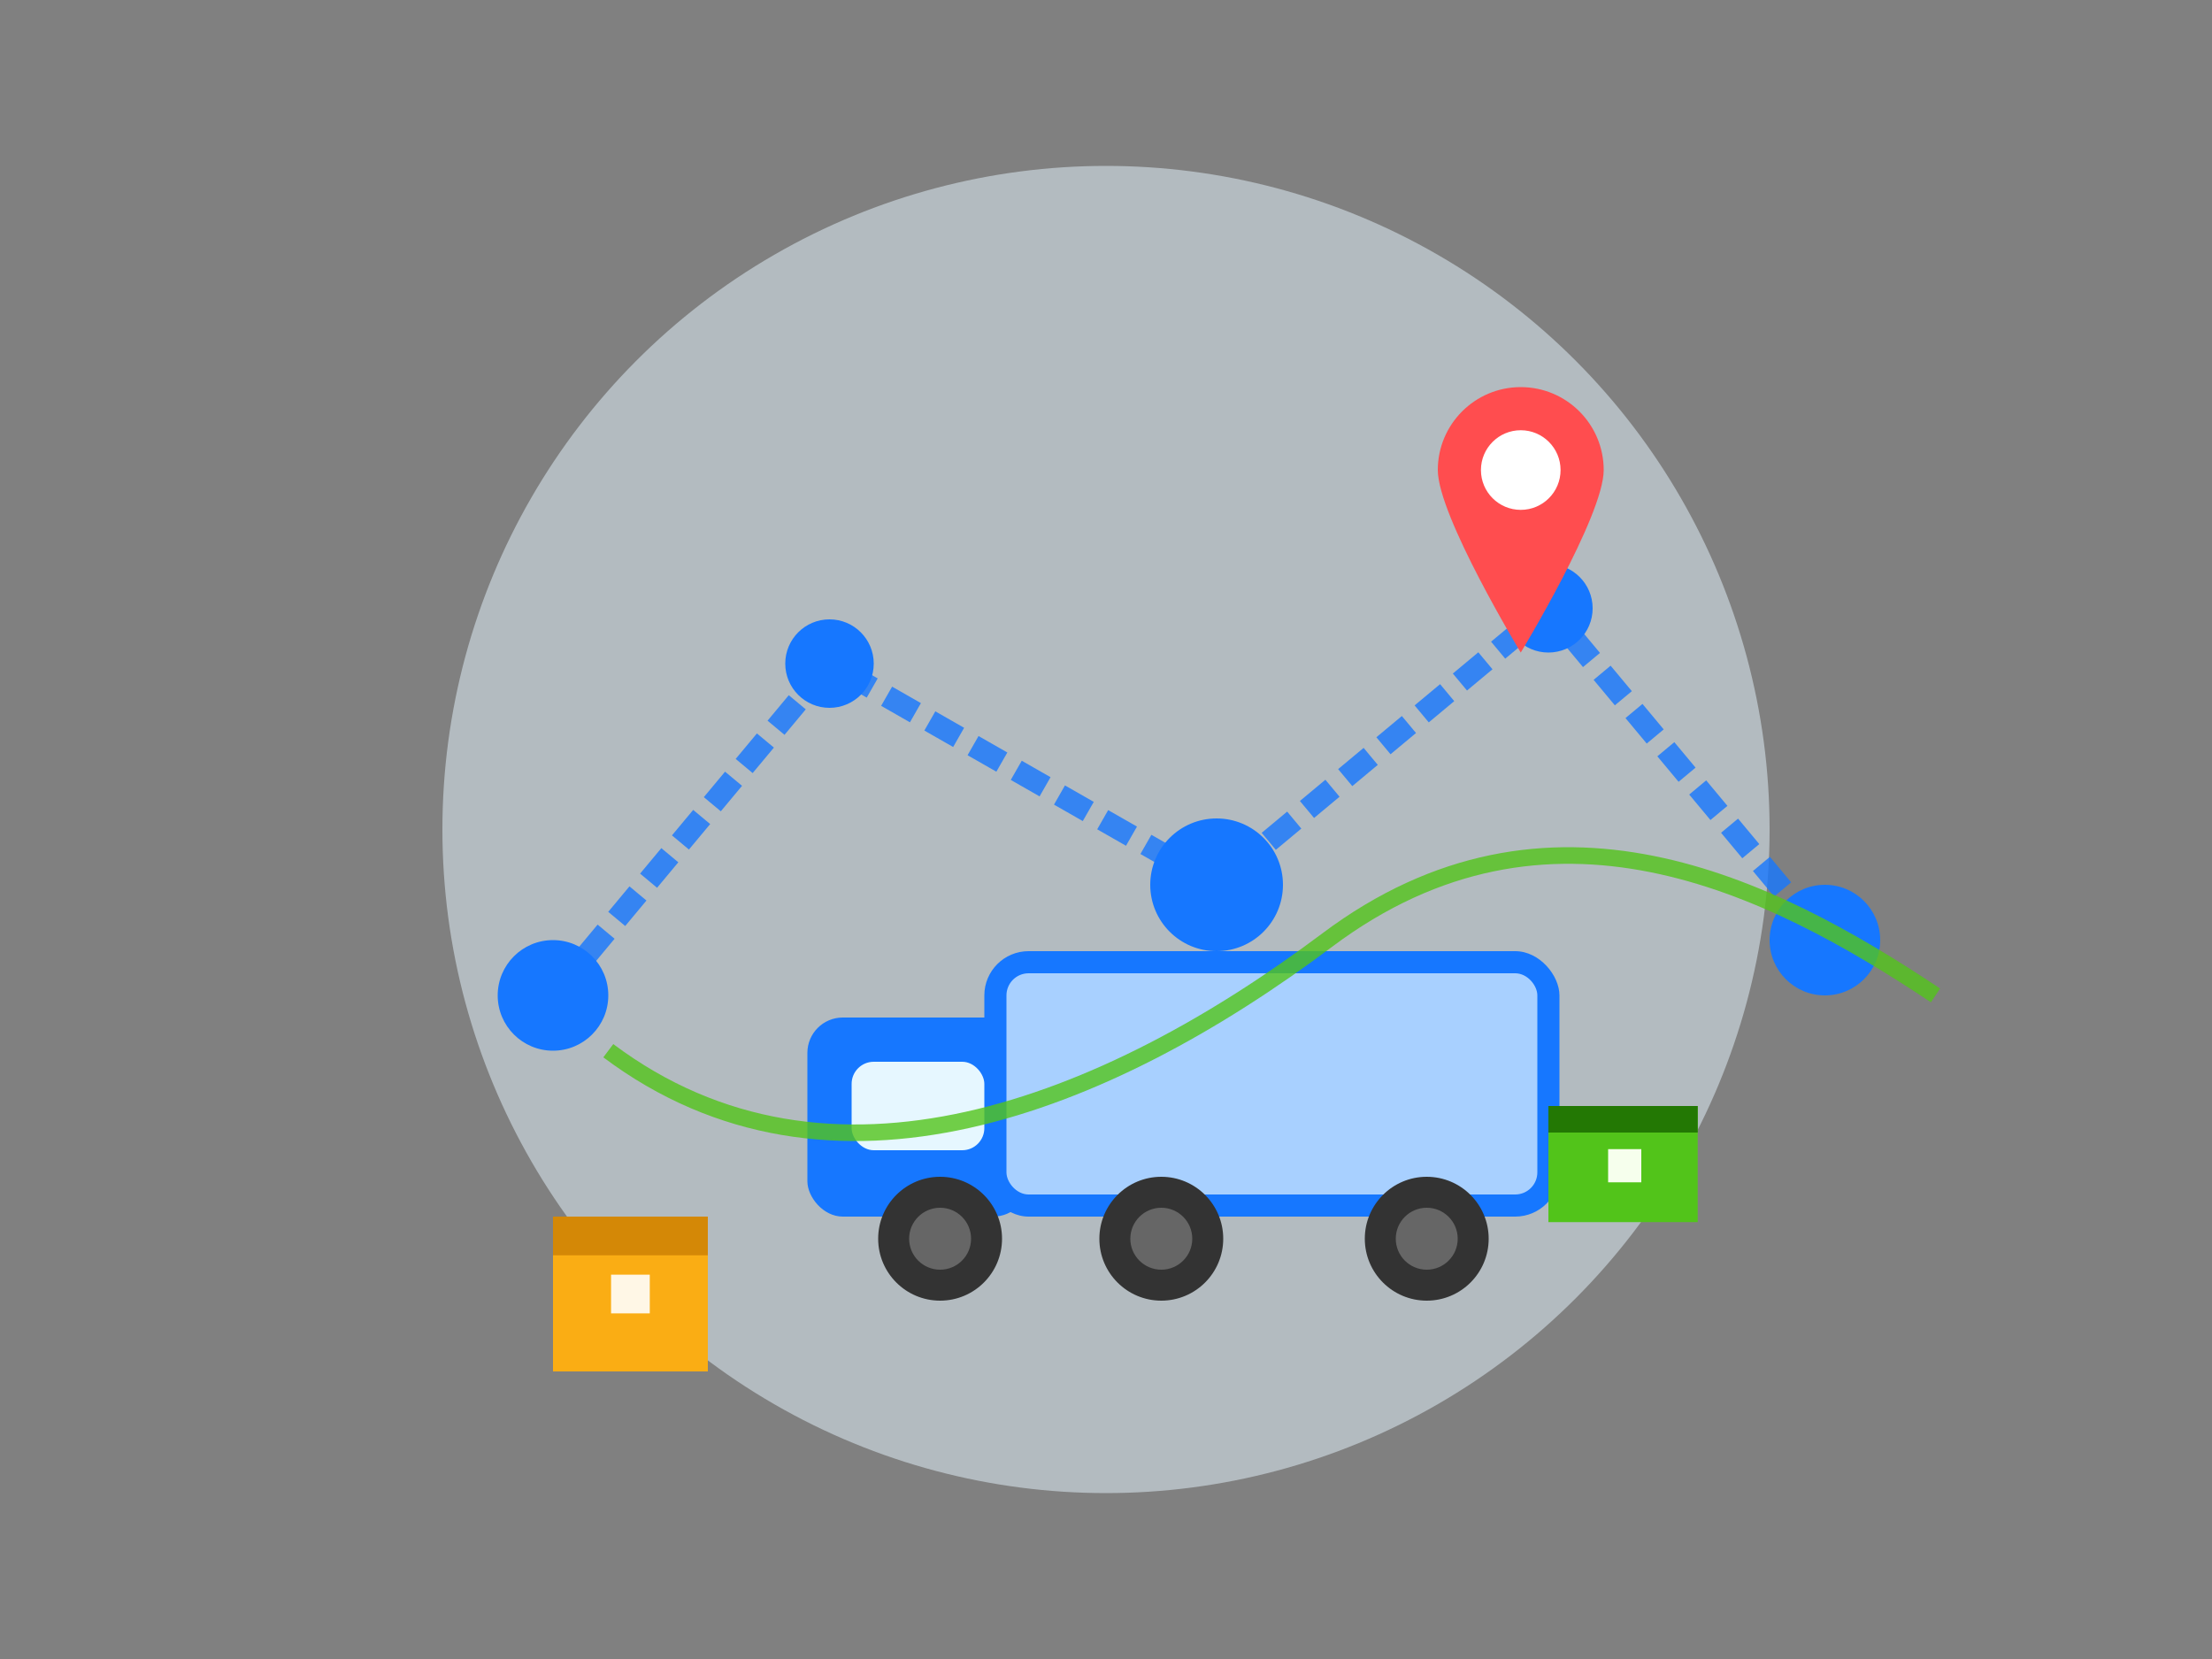 <svg width="400" height="300" viewBox="0 0 400 300" fill="none" xmlns="http://www.w3.org/2000/svg">
  <rect x="0" y="0" width="400" height="300" fill="#808080" stroke="none"/>
  <!-- 背景元素 -->
  <circle cx="200" cy="150" r="120" fill="#E6F7FF" opacity="0.5"/>
  
  <!-- 地图元素 -->
  <path d="M100 180 L150 120 L220 160 L280 110 L330 170" stroke="#1677FF" stroke-width="4" stroke-dasharray="6 3" fill="none" opacity="0.8"/>
  
  <!-- 站点标记 -->
  <circle cx="100" cy="180" r="10" fill="#1677FF"/>
  <circle cx="150" cy="120" r="8" fill="#1677FF"/>
  <circle cx="220" cy="160" r="12" fill="#1677FF"/>
  <circle cx="280" cy="110" r="8" fill="#1677FF"/>
  <circle cx="330" cy="170" r="10" fill="#1677FF"/>
  
  <!-- 运输车辆 -->
  <g transform="translate(170, 140) scale(0.8)">
    <!-- 卡车车身 -->
    <rect x="10" y="40" width="130" height="60" rx="10" fill="#1677FF"/>
    <!-- 卡车车头 -->
    <rect x="-30" y="55" width="50" height="45" rx="8" fill="#1677FF"/>
    <!-- 车窗 -->
    <rect x="-20" y="65" width="30" height="20" rx="5" fill="#E6F7FF"/>
    <!-- 货厢 -->
    <rect x="15" y="45" width="120" height="50" rx="5" fill="#E6F7FF" opacity="0.7"/>
    <!-- 轮子 -->
    <circle cx="0" cy="105" r="14" fill="#333"/>
    <circle cx="0" cy="105" r="7" fill="#666"/>
    <circle cx="50" cy="105" r="14" fill="#333"/>
    <circle cx="50" cy="105" r="7" fill="#666"/>
    <circle cx="110" cy="105" r="14" fill="#333"/>
    <circle cx="110" cy="105" r="7" fill="#666"/>
  </g>
  
  <!-- 地图标记图标 -->
  <g transform="translate(260, 70) scale(0.6)">
    <path d="M25,0 C11.2,0 0,11.2 0,25 C0,38.8 25,80 25,80 C25,80 50,38.8 50,25 C50,11.2 38.8,0 25,0 Z" fill="#FF4D4F"/>
    <circle cx="25" cy="25" r="12" fill="white"/>
  </g>
  
  <!-- 动态元素 - 数据流线 -->
  <path d="M110 190 C150 220, 200 200, 240 170 C280 140, 320 160, 350 180" stroke="#52C41A" stroke-width="3" fill="none" opacity="0.8">
    <animate attributeName="stroke-dashoffset" from="100" to="0" dur="3s" repeatCount="indefinite"/>
    <animate attributeName="stroke-dasharray" values="5,5; 10,10; 5,5" dur="4s" repeatCount="indefinite"/>
  </path>
  
  <!-- 包裹图标 -->
  <g transform="translate(100, 220) scale(0.7)">
    <rect x="0" y="0" width="40" height="40" fill="#FAAD14"/>
    <rect x="0" y="0" width="40" height="10" fill="#D48806"/>
    <rect x="15" y="15" width="10" height="10" fill="#FFF7E6"/>
  </g>
  
  <!-- 另一个包裹图标 -->
  <g transform="translate(280, 200) scale(0.6)">
    <rect x="0" y="0" width="45" height="35" fill="#52C41A"/>
    <rect x="0" y="0" width="45" height="8" fill="#237804"/>
    <rect x="18" y="13" width="10" height="10" fill="#F6FFED"/>
  </g>
</svg> 
